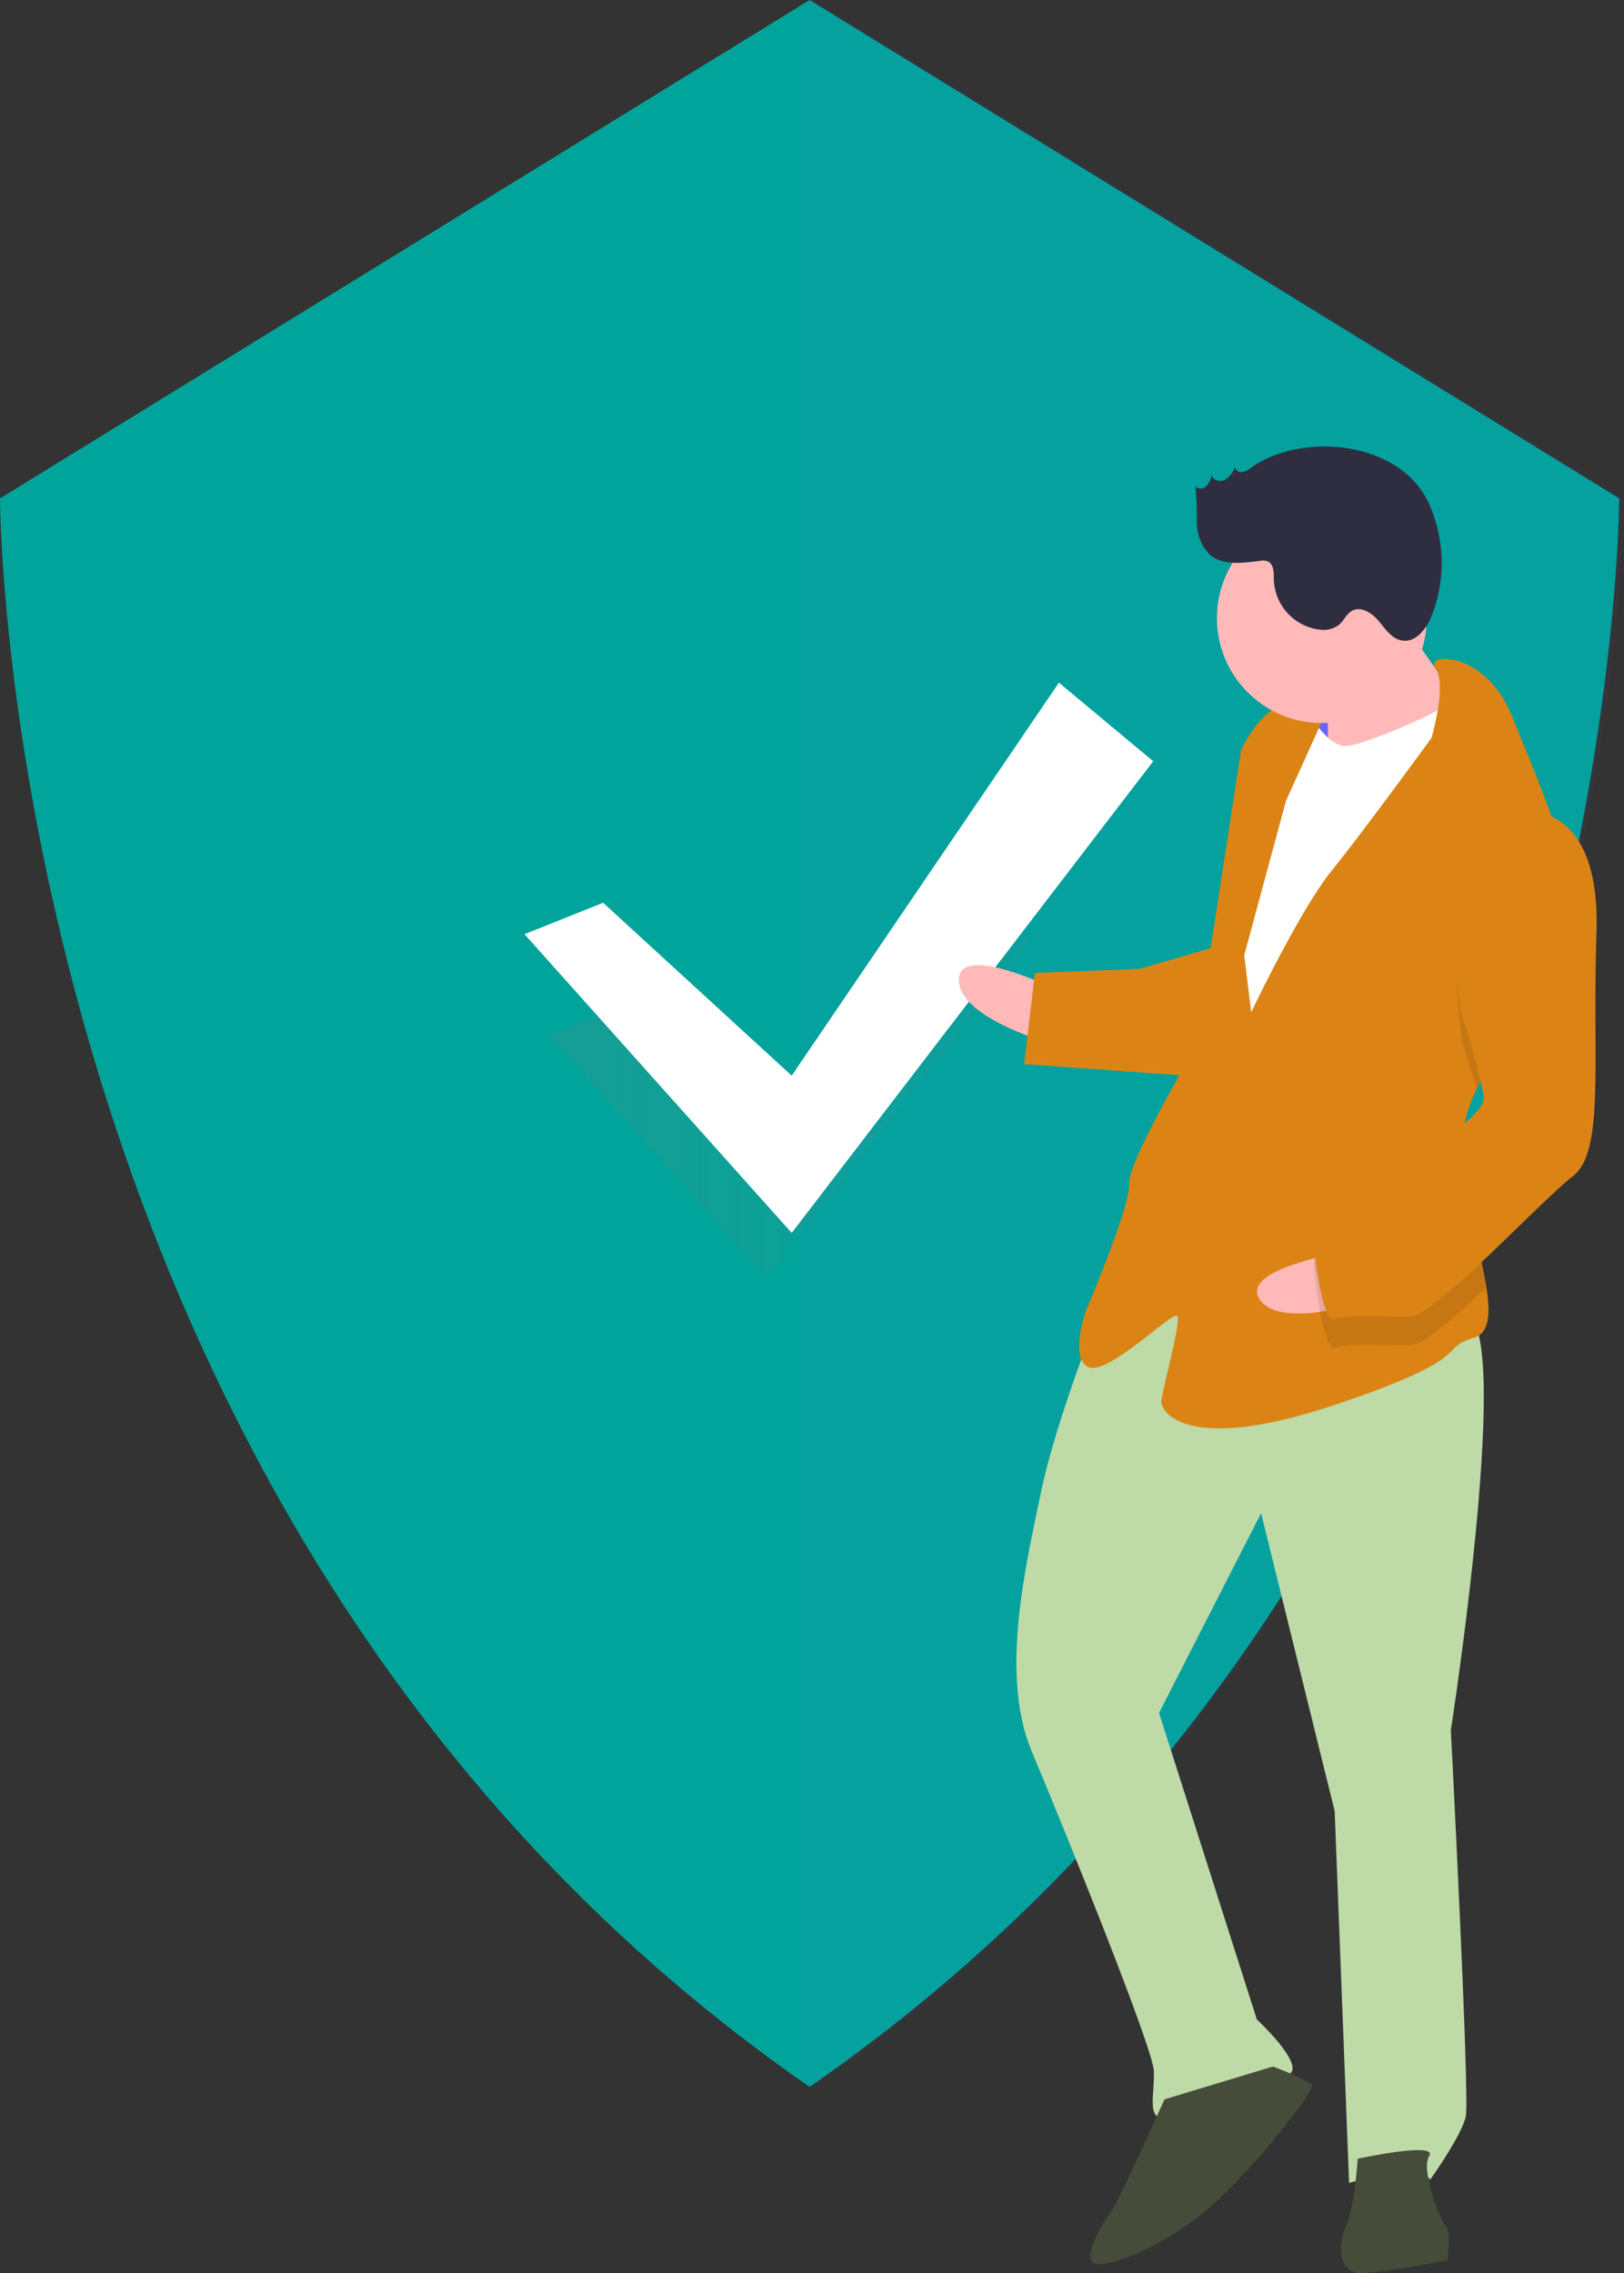 <svg xmlns="http://www.w3.org/2000/svg" xmlns:xlink="http://www.w3.org/1999/xlink" width="159.839" height="223.662" viewBox="0 0 159.839 223.662"><rect x="0" y="0" width="159.839" height="223.662" fill="#333333" stroke="none"/><defs><style>.a{fill:#00a49a;}.b,.f{fill:#6c63ff;}.b{opacity:0.04;}.c{opacity:0.7;}.d{fill:url(#a);}.e{fill:#fff;}.g{fill:#ffb9b9;}.h{fill:#bedaa7;}.i{fill:#454c3a;}.j{fill:#db8415;}.k{opacity:0.1;}.l{fill:#2f2e41;}</style><linearGradient id="a" y1="0.5" x2="1" y2="0.5" gradientUnits="objectBoundingBox"><stop offset="0" stop-color="gray" stop-opacity="0.251"/><stop offset="0.535" stop-color="gray" stop-opacity="0.122"/><stop offset="1" stop-color="gray" stop-opacity="0.102"/></linearGradient></defs><path class="a" d="M411.68,76.854,332,125.889s0,101.134,79.682,156.3c79.682-55.164,79.682-156.3,79.682-156.3Z" transform="translate(-331.998 -76.854)"/><path class="b" d="M600.062,76.854l-1.362.838V281.231c.452.32.9.64,1.362.957,79.682-55.164,79.682-156.3,79.682-156.3Z" transform="translate(-519.904 -76.854)"/><g class="c" transform="translate(54.132 86.271)"><path class="d" d="M351.18,315.843,366.2,329.613l18.621-26.863,7.511,6.259L366.2,342.131l-21.28-23.784Z" transform="translate(-344.921 -302.75)"/></g><path class="e" d="M368.655,323.406l18.562,17.015,26.3-38.672,9.281,7.734L387.217,355.89l-26.3-29.39Z" transform="translate(-309.295 -234.582)"/><rect class="f" width="6.571" height="8.449" transform="translate(126.375 67.771) rotate(-2.221)"/><path class="g" d="M660.367,400.405s-9.094-4.345-8.948-.592,9.166,6.221,9.166,6.221Z" transform="translate(-557.047 -303.321)"/><path class="h" d="M678.867,500.944s-4.29,10.5-5.875,18.078-4,18-.894,25.4,11.934,29.13,12.024,31.476-.756,4.727,1.12,4.654,12.086-3.287,12.5-4.712-3.483-5.032-3.483-5.032l-9.625-30.16L694.676,521l7.243,29.312,1.419,36.584s6.963-2.149,7.973-.309c0,0,3.12-4.349,3.516-6.243s-1.473-37.991-1.473-37.991,6.391-41.115,1.232-40.915S689.218,489.269,678.867,500.944Z" transform="translate(-570.557 -372.111)"/><path class="i" d="M702.556,768.311s-4.759,10.519-5.21,11.006-3.552,5.3-1.207,5.214,7.883-2.654,11.958-6.57,9.449-10.7,8.962-11.152a27.689,27.689,0,0,0-3.825-1.731Z" transform="translate(-587.945 -561.747)"/><path class="i" d="M780.359,793.756s-.287,4.708-1.152,6.621-.756,4.727,1.589,4.636,8.406-1.265,8.406-1.265.36-2.832-.127-3.283-2.563-5.537-1.68-6.981S780.359,793.756,780.359,793.756Z" transform="translate(-646.732 -581.353)"/><path class="g" d="M779.806,278.6s5,7.792,6.948,9.6-3.534,5.774-3.534,5.774l-9.813,1.32s.123-8.93-.382-9.85S779.806,278.6,779.806,278.6Z" transform="translate(-642.709 -218.996)"/><path class="e" d="M742.291,307.99s2.022,3.68,3.9,3.607,11.58-4.207,11.995-5.632,3.214,10.21,3.214,10.21l-23.745,41.788-5.792-4,2.807-24.535,2.3-13.242Z" transform="translate(-613.723 -238.19)"/><path class="j" d="M730.616,338.656a13.141,13.141,0,0,0-1.457,6.163c0,.094.007.188.016.281.225,4.341,1.824,9.362,2.4,13.013.416,2.619.3,4.531-1.235,4.98-3.716,1.084.542,1.858-13.834,6.643s-16.885.655-16.921-.283,2.036-8.064,1.549-8.515-6.817,5.9-8.73,5.036-.218-5.628-.218-5.628,4.308-10.032,4.217-12.377,6.526-13.406,6.526-13.406l4.5-29.3s1.731-3.825,4.058-4.385a5.764,5.764,0,0,1,4.258.774l-3.894,8.606-4.108,15.191.687,5.61s4.777-10.05,7.915-13.929,9.828-13.064,9.828-13.064,1.562-5.27.383-6.845,4.918-1.816,7.518,4.659c1.378,3.432,3.615,8.55,5.016,13.315,1.249,4.221,1.839,8.168.6,10.423C737.8,329.068,733.041,333.6,730.616,338.656Z" transform="translate(-585.281 -231.459)"/><path class="k" d="M828.491,367.935c-1.891,3.446-6.648,7.975-9.073,13.035-.633-2.282-1.406-4.643-1.406-4.643s-2.964-15.856,5.8-19.954a5.867,5.867,0,0,1,4.074,1.138C829.138,361.734,829.728,365.68,828.491,367.935Z" transform="translate(-674.083 -273.772)"/><path class="j" d="M691.981,392.191l-7.432,2.167-10.319.4-1.062,8.966,16.958,1.221S694.363,393.038,691.981,392.191Z" transform="translate(-572.372 -299.027)"/><path class="g" d="M758.76,494.231s-9.942,1.65-7.673,4.641,11.077-.154,11.077-.154Z" transform="translate(-627.033 -370.92)"/><path class="k" d="M784.168,461.5c.225,4.341,1.824,9.362,2.4,13.013-3.167,3-6.179,5.642-7.314,5.686-2.345.091-6.115-.233-7.5.291s-2.2-8.37-2.2-8.37a7.69,7.69,0,0,1,4.526-4.4A51.5,51.5,0,0,0,784.168,461.5Z" transform="translate(-640.274 -347.862)"/><path class="j" d="M789.636,346.838s7.937-1.247,7.508,11.922.837,21.575-2.356,24.048-13.562,13.679-15.907,13.769-6.116-.233-7.5.291-2.2-8.37-2.2-8.37a7.691,7.691,0,0,1,4.527-4.4c3.7-1.553,12.409-7.057,12.337-8.934s-2.2-8.37-2.2-8.37S780.87,350.935,789.636,346.838Z" transform="translate(-640.013 -267.05)"/><ellipse class="g" cx="10.326" cy="10.326" rx="10.326" ry="10.326" transform="translate(119.771 50.489)"/><path class="l" d="M735.7,227.629a1.993,1.993,0,0,1-.868.436.619.619,0,0,1-.718-.5,2.575,2.575,0,0,1-.985,1.264c-.482.251-1.228.041-1.3-.5a2.277,2.277,0,0,1-.524,1.106.785.785,0,0,1-1.1.037,28.38,28.38,0,0,1,.147,3.513,4.473,4.473,0,0,0,1.264,3.184c1.291,1.124,3.232.846,4.931.633a1.5,1.5,0,0,1,.773.042c.636.271.607,1.156.616,1.847a5.133,5.133,0,0,0,4.494,4.874,2.573,2.573,0,0,0,1.912-.467c.482-.409.728-1.075,1.281-1.382.9-.5,1.989.229,2.646,1.02s1.3,1.764,2.323,1.908c1.346.191,2.372-1.181,2.875-2.444a14.247,14.247,0,0,0-.283-11.07C750.374,225.007,740.771,224.038,735.7,227.629Z" transform="translate(-612.558 -181.614)"/></svg>